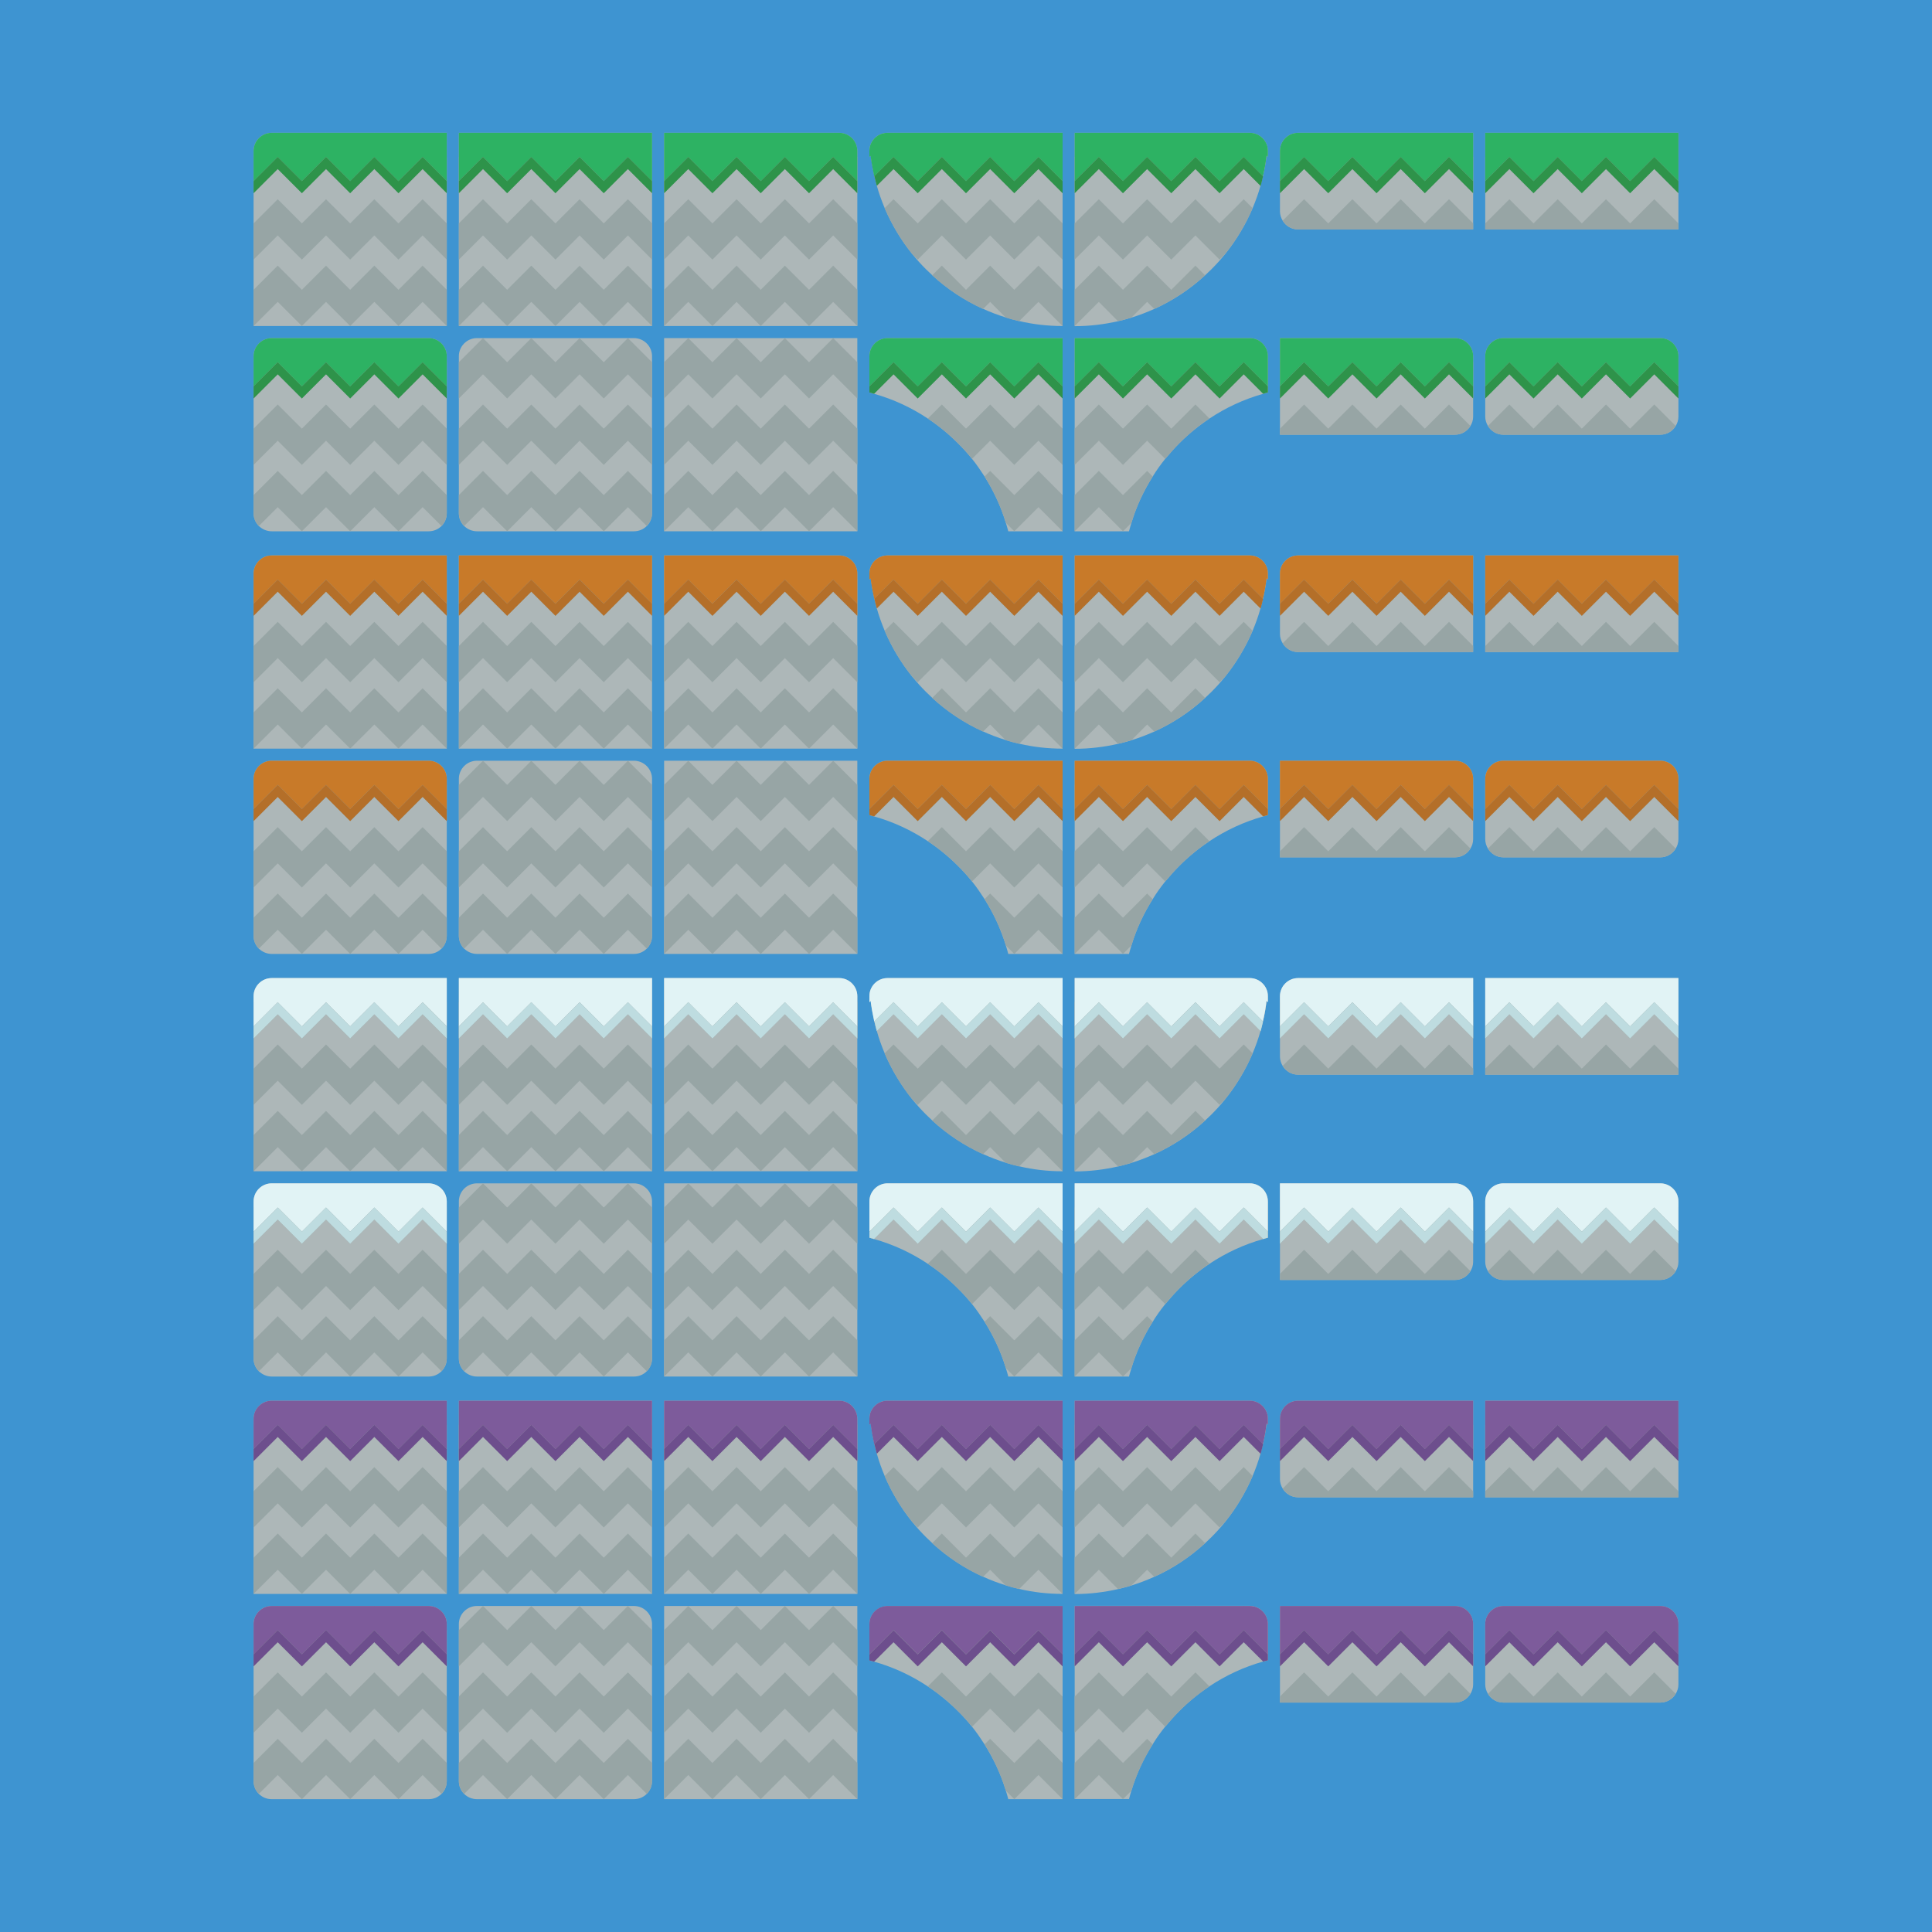 <?xml version="1.0" encoding="utf-8"?>
<!-- Generator: Adobe Illustrator 19.2.1, SVG Export Plug-In . SVG Version: 6.00 Build 0)  -->
<svg version="1.1" xmlns="http://www.w3.org/2000/svg" xmlns:xlink="http://www.w3.org/1999/xlink" x="0px" y="0px"
	 viewBox="0 0 1280 1280" style="enable-background:new 0 0 1280 1280;" xml:space="preserve">
<style type="text/css">
	.st0{fill:#3E94D1;}
	.st1{fill:#ADB7B8;}
	.st2{fill:#97A5A5;}
	.st3{fill:#2DB263;}
	.st4{fill:#C87A29;}
	.st5{fill:#E1F3F5;}
	.st6{fill:#7D5B9B;}
	.st7{fill:#2E934A;}
	.st8{fill:#B46F29;}
	.st9{fill:#BEDCE0;}
	.st10{fill:#6D4E8D;}
</style>
<g id="bg">
	<rect x="0" y="0" class="st0" width="1280" height="1280"/>
</g>
<g id="ground1">
	<rect x="304" y="88" class="st1" width="128" height="128"/>
	<rect x="440" y="224" class="st1" width="128" height="128"/>
	<path class="st1" d="M296,88v128H168V100c0-6.6,5.4-12,12-12H296z"/>
	<path class="st1" d="M568,100v116H440V88h116C562.6,88,568,93.4,568,100z"/>
	<path class="st1" d="M432,236v104c0,3.3-1.3,6.3-3.5,8.5c-2.2,2.2-5.2,3.5-8.5,3.5H316c-3.3,0-6.3-1.4-8.5-3.5
		c-2.2-2.2-3.5-5.2-3.5-8.5V236c0-6.6,5.4-12,12-12h104C426.6,224,432,229.4,432,236z"/>
	<path class="st1" d="M296,236v104c0,3.3-1.3,6.3-3.5,8.5c-2.2,2.2-5.2,3.5-8.5,3.5H180c-3.3,0-6.3-1.4-8.5-3.5
		c-2.2-2.2-3.5-5.2-3.5-8.5V236c0-6.6,5.4-12,12-12h104C290.6,224,296,229.4,296,236z"/>
	<path class="st1" d="M704,88v128c-9.9,0-19.5-1.1-28.8-3.3c-3-0.7-6-1.5-8.9-2.4c-5.2-1.6-10.2-3.5-15-5.7
		c-12.4-5.6-23.8-13.2-33.7-22.3c-1.4-1.3-2.8-2.6-4.1-3.9c-3.2-3.2-6.3-6.6-9.1-10.1c-7.4-9.2-13.6-19.5-18.3-30.5
		c-2-4.8-3.8-9.7-5.2-14.8c-0.6-2.1-1.1-4.2-1.6-6.4c-1-4.5-1.8-9-2.4-13.6L576,104v-4c0-1,0.1-1.9,0.3-2.8c1.3-5.3,6-9.2,11.7-9.2
		H704z"/>
	<path class="st1" d="M840,100v4l-0.9-0.9c-0.5,4.6-1.3,9.2-2.4,13.6c-0.5,2.1-1,4.3-1.6,6.4c-1.4,5.1-3.2,10-5.2,14.8
		c-4.7,11-10.9,21.3-18.3,30.5c-2.8,3.5-5.9,6.9-9.1,10.1c-1.3,1.3-2.7,2.6-4.1,3.9c-9.9,9.1-21.3,16.7-33.7,22.3
		c-4.9,2.2-9.9,4.1-15,5.7c-2.9,0.9-5.9,1.7-8.9,2.4c-9.2,2.1-18.9,3.3-28.8,3.3V88h116c5.7,0,10.4,4,11.7,9.2
		C839.9,98.1,840,99,840,100z"/>
	<path class="st1" d="M704,224v128h-36c-0.5-1.9-1-3.8-1.6-5.6c-3.3-10.9-8.1-21.2-14.1-30.7c-2.6-4-5.3-8-8.3-11.7
		c-3-3.7-6.1-7.2-9.5-10.5c-6-6-12.7-11.5-19.8-16.2c-10.8-7.2-22.8-12.8-35.6-16.4c-1-0.3-2.1-0.6-3.1-0.9v-24c0-6.6,5.4-12,12-12
		H704z"/>
	<path class="st1" d="M840,236v24c-1,0.3-2.1,0.5-3.1,0.9c-12.8,3.6-24.8,9.2-35.6,16.4c-7.1,4.7-13.8,10.2-19.8,16.2
		c-3.3,3.3-6.5,6.9-9.5,10.5c-3,3.7-5.8,7.6-8.3,11.7c-6,9.5-10.8,19.7-14.1,30.7c-0.6,1.9-1.1,3.7-1.6,5.6h-36V224h116
		C834.6,224,840,229.4,840,236z"/>
	<rect x="984" y="88" class="st1" width="128" height="64"/>
	<path class="st1" d="M976,88v64H860c-4.3,0-8.1-2.3-10.2-5.8c-1.1-1.8-1.8-4-1.8-6.2v-40c0-6.6,5.4-12,12-12H976z"/>
	<path class="st1" d="M976,236v40c0,2.3-0.7,4.4-1.8,6.2c-2.1,3.5-5.9,5.8-10.2,5.8H848v-64h116C970.6,224,976,229.4,976,236z"/>
	<path class="st1" d="M1112,236v40c0,2.3-0.7,4.4-1.8,6.2c-2.1,3.5-5.9,5.8-10.2,5.8H996c-4.3,0-8.1-2.3-10.2-5.8
		c-1.1-1.8-1.8-4-1.8-6.2v-40c0-6.6,5.4-12,12-12h104C1106.6,224,1112,229.4,1112,236z"/>
	<rect x="304" y="368" class="st1" width="128" height="128"/>
	<rect x="440" y="504" class="st1" width="128" height="128"/>
	<path class="st1" d="M296,368v128H168V380c0-6.6,5.4-12,12-12H296z"/>
	<path class="st1" d="M568,380v116H440V368h116C562.6,368,568,373.4,568,380z"/>
	<path class="st1" d="M432,516v104c0,3.3-1.3,6.3-3.5,8.5c-2.2,2.2-5.2,3.5-8.5,3.5H316c-3.3,0-6.3-1.4-8.5-3.5
		c-2.2-2.2-3.5-5.2-3.5-8.5V516c0-6.6,5.4-12,12-12h104C426.6,504,432,509.4,432,516z"/>
	<path class="st1" d="M296,516v104c0,3.3-1.3,6.3-3.5,8.5c-2.2,2.2-5.2,3.5-8.5,3.5H180c-3.3,0-6.3-1.4-8.5-3.5
		c-2.2-2.2-3.5-5.2-3.5-8.5V516c0-6.6,5.4-12,12-12h104C290.6,504,296,509.4,296,516z"/>
	<path class="st1" d="M704,368v128c-9.9,0-19.5-1.1-28.8-3.3c-3-0.7-6-1.5-8.9-2.4c-5.2-1.6-10.2-3.5-15-5.7
		c-12.4-5.6-23.8-13.2-33.7-22.3c-1.4-1.3-2.8-2.6-4.1-3.9c-3.2-3.2-6.3-6.6-9.1-10.1c-7.4-9.2-13.6-19.5-18.3-30.5
		c-2-4.8-3.8-9.7-5.2-14.8c-0.6-2.1-1.1-4.2-1.6-6.4c-1-4.5-1.8-9-2.4-13.6L576,384v-4c0-1,0.1-1.9,0.3-2.8c1.3-5.3,6-9.2,11.7-9.2
		H704z"/>
	<path class="st1" d="M840,380v4l-0.9-0.9c-0.5,4.6-1.3,9.2-2.4,13.6c-0.5,2.1-1,4.3-1.6,6.4c-1.4,5.1-3.2,10-5.2,14.8
		c-4.7,11-10.9,21.3-18.3,30.5c-2.8,3.5-5.9,6.9-9.1,10.1c-1.3,1.3-2.7,2.6-4.1,3.9c-9.9,9.1-21.3,16.7-33.7,22.3
		c-4.9,2.2-9.9,4.1-15,5.7c-2.9,0.9-5.9,1.7-8.9,2.4c-9.2,2.1-18.9,3.3-28.8,3.3V368h116c5.7,0,10.4,4,11.7,9.2
		C839.9,378.1,840,379,840,380z"/>
	<path class="st1" d="M704,504v128h-36c-0.5-1.9-1-3.8-1.6-5.6c-3.3-10.9-8.1-21.2-14.1-30.7c-2.6-4-5.3-8-8.3-11.7
		c-3-3.7-6.1-7.2-9.5-10.5c-6-6-12.7-11.5-19.8-16.2c-10.8-7.2-22.8-12.8-35.6-16.4c-1-0.3-2.1-0.6-3.1-0.9v-24c0-6.6,5.4-12,12-12
		H704z"/>
	<path class="st1" d="M840,516v24c-1,0.3-2.1,0.5-3.1,0.9c-12.8,3.6-24.8,9.2-35.6,16.4c-7.1,4.7-13.8,10.2-19.8,16.2
		c-3.3,3.3-6.5,6.9-9.5,10.5c-3,3.7-5.8,7.6-8.3,11.7c-6,9.5-10.8,19.7-14.1,30.7c-0.6,1.9-1.1,3.7-1.6,5.6h-36V504h116
		C834.6,504,840,509.4,840,516z"/>
	<rect x="984" y="368" class="st1" width="128" height="64"/>
	<path class="st1" d="M976,368v64H860c-4.3,0-8.1-2.3-10.2-5.8c-1.1-1.8-1.8-4-1.8-6.2v-40c0-6.6,5.4-12,12-12H976z"/>
	<path class="st1" d="M976,516v40c0,2.3-0.7,4.4-1.8,6.2c-2.1,3.5-5.9,5.8-10.2,5.8H848v-64h116C970.6,504,976,509.4,976,516z"/>
	<path class="st1" d="M1112,516v40c0,2.3-0.7,4.4-1.8,6.2c-2.1,3.5-5.9,5.8-10.2,5.8H996c-4.3,0-8.1-2.3-10.2-5.8
		c-1.1-1.8-1.8-4-1.8-6.2v-40c0-6.6,5.4-12,12-12h104C1106.6,504,1112,509.4,1112,516z"/>
	<rect x="304" y="648" class="st1" width="128" height="128"/>
	<rect x="440" y="784" class="st1" width="128" height="128"/>
	<path class="st1" d="M296,648v128H168V660c0-6.6,5.4-12,12-12H296z"/>
	<path class="st1" d="M568,660v116H440V648h116C562.6,648,568,653.4,568,660z"/>
	<path class="st1" d="M432,796v104c0,3.3-1.3,6.3-3.5,8.5c-2.2,2.2-5.2,3.5-8.5,3.5H316c-3.3,0-6.3-1.4-8.5-3.5
		c-2.2-2.2-3.5-5.2-3.5-8.5V796c0-6.6,5.4-12,12-12h104C426.6,784,432,789.4,432,796z"/>
	<path class="st1" d="M296,796v104c0,3.3-1.3,6.3-3.5,8.5c-2.2,2.2-5.2,3.5-8.5,3.5H180c-3.3,0-6.3-1.4-8.5-3.5
		c-2.2-2.2-3.5-5.2-3.5-8.5V796c0-6.6,5.4-12,12-12h104C290.6,784,296,789.4,296,796z"/>
	<path class="st1" d="M704,648v128c-9.9,0-19.5-1.1-28.8-3.3c-3-0.7-6-1.5-8.9-2.4c-5.2-1.6-10.2-3.5-15-5.7
		c-12.4-5.6-23.8-13.2-33.7-22.3c-1.4-1.3-2.8-2.6-4.1-3.9c-3.2-3.2-6.3-6.6-9.1-10.1c-7.4-9.2-13.6-19.5-18.3-30.5
		c-2-4.8-3.8-9.7-5.2-14.8c-0.6-2.1-1.1-4.2-1.6-6.4c-1-4.5-1.8-9-2.4-13.6L576,664v-4c0-1,0.1-1.9,0.3-2.8c1.3-5.3,6-9.2,11.7-9.2
		H704z"/>
	<path class="st1" d="M840,660v4l-0.9-0.9c-0.5,4.6-1.3,9.2-2.4,13.6c-0.5,2.1-1,4.3-1.6,6.4c-1.4,5.1-3.2,10-5.2,14.8
		c-4.7,11-10.9,21.3-18.3,30.5c-2.8,3.5-5.9,6.9-9.1,10.1c-1.3,1.3-2.7,2.6-4.1,3.9c-9.9,9.1-21.3,16.7-33.7,22.3
		c-4.9,2.2-9.9,4.1-15,5.7c-2.9,0.9-5.9,1.7-8.9,2.4c-9.2,2.1-18.9,3.3-28.8,3.3V648h116c5.7,0,10.4,4,11.7,9.2
		C839.9,658.1,840,659,840,660z"/>
	<path class="st1" d="M704,784v128h-36c-0.5-1.9-1-3.8-1.6-5.6c-3.3-10.9-8.1-21.2-14.1-30.7c-2.6-4-5.3-8-8.3-11.7
		c-3-3.7-6.1-7.2-9.5-10.5c-6-6-12.7-11.5-19.8-16.2c-10.8-7.2-22.8-12.8-35.6-16.4c-1-0.3-2.1-0.6-3.1-0.9v-24c0-6.6,5.4-12,12-12
		H704z"/>
	<path class="st1" d="M840,796v24c-1,0.3-2.1,0.5-3.1,0.9c-12.8,3.6-24.8,9.2-35.6,16.4c-7.1,4.7-13.8,10.2-19.8,16.2
		c-3.3,3.3-6.5,6.9-9.5,10.5c-3,3.7-5.8,7.6-8.3,11.7c-6,9.5-10.8,19.7-14.1,30.7c-0.6,1.9-1.1,3.7-1.6,5.6h-36V784h116
		C834.6,784,840,789.4,840,796z"/>
	<rect x="984" y="648" class="st1" width="128" height="64"/>
	<path class="st1" d="M976,648v64H860c-4.3,0-8.1-2.3-10.2-5.8c-1.1-1.8-1.8-4-1.8-6.2v-40c0-6.6,5.4-12,12-12H976z"/>
	<path class="st1" d="M976,796v40c0,2.3-0.7,4.4-1.8,6.2c-2.1,3.5-5.9,5.8-10.2,5.8H848v-64h116C970.6,784,976,789.4,976,796z"/>
	<path class="st1" d="M1112,796v40c0,2.3-0.7,4.4-1.8,6.2c-2.1,3.5-5.9,5.8-10.2,5.8H996c-4.3,0-8.1-2.3-10.2-5.8
		c-1.1-1.8-1.8-4-1.8-6.2v-40c0-6.6,5.4-12,12-12h104C1106.6,784,1112,789.4,1112,796z"/>
	<rect x="304" y="928" class="st1" width="128" height="128"/>
	<rect x="440" y="1064" class="st1" width="128" height="128"/>
	<path class="st1" d="M296,928v128H168V940c0-6.6,5.4-12,12-12H296z"/>
	<path class="st1" d="M568,940v116H440V928h116C562.6,928,568,933.4,568,940z"/>
	<path class="st1" d="M432,1076v104c0,3.3-1.3,6.3-3.5,8.5c-2.2,2.2-5.2,3.5-8.5,3.5H316c-3.3,0-6.3-1.3-8.5-3.5
		c-2.2-2.2-3.5-5.2-3.5-8.5v-104c0-6.6,5.4-12,12-12h104C426.6,1064,432,1069.4,432,1076z"/>
	<path class="st1" d="M296,1076v104c0,3.3-1.3,6.3-3.5,8.5c-2.2,2.2-5.2,3.5-8.5,3.5H180c-3.3,0-6.3-1.3-8.5-3.5
		c-2.2-2.2-3.5-5.2-3.5-8.5v-104c0-6.6,5.4-12,12-12h104C290.6,1064,296,1069.4,296,1076z"/>
	<path class="st1" d="M704,928v128c-9.9,0-19.5-1.1-28.8-3.3c-3-0.7-6-1.5-8.9-2.4c-5.2-1.6-10.2-3.5-15-5.7
		c-12.4-5.6-23.8-13.2-33.7-22.3c-1.4-1.3-2.8-2.6-4.1-3.9c-3.2-3.2-6.3-6.6-9.1-10.1c-7.4-9.2-13.6-19.5-18.3-30.5
		c-2-4.8-3.8-9.7-5.2-14.8c-0.6-2.1-1.1-4.2-1.6-6.4c-1-4.5-1.8-9-2.4-13.6L576,944v-4c0-1,0.1-1.9,0.3-2.8c1.3-5.3,6-9.2,11.7-9.2
		H704z"/>
	<path class="st1" d="M840,940v4l-0.9-0.9c-0.5,4.6-1.3,9.2-2.4,13.6c-0.5,2.1-1,4.3-1.6,6.4c-1.4,5.1-3.2,10-5.2,14.8
		c-4.7,11-10.9,21.3-18.3,30.5c-2.8,3.5-5.9,6.9-9.1,10.1c-1.3,1.3-2.7,2.6-4.1,3.9c-9.9,9.1-21.3,16.7-33.7,22.3
		c-4.9,2.2-9.9,4.1-15,5.7c-2.9,0.9-5.9,1.7-8.9,2.4c-9.2,2.1-18.9,3.3-28.8,3.3V928h116c5.7,0,10.4,4,11.7,9.2
		C839.9,938.1,840,939,840,940z"/>
	<path class="st1" d="M704,1064v128h-36c-0.5-1.9-1-3.8-1.6-5.6c-3.3-10.9-8.1-21.2-14.1-30.7c-2.6-4-5.3-8-8.3-11.7
		c-3-3.7-6.1-7.2-9.5-10.5c-6-6-12.7-11.5-19.8-16.2c-10.8-7.2-22.8-12.8-35.6-16.4c-1-0.3-2.1-0.6-3.1-0.8v-24c0-6.6,5.4-12,12-12
		H704z"/>
	<path class="st1" d="M840,1076v24c-1,0.3-2.1,0.5-3.1,0.8c-12.8,3.6-24.8,9.2-35.6,16.4c-7.1,4.7-13.8,10.2-19.8,16.2
		c-3.3,3.3-6.5,6.9-9.5,10.5c-3,3.7-5.8,7.6-8.3,11.7c-6,9.5-10.8,19.7-14.1,30.7c-0.6,1.9-1.1,3.7-1.6,5.6h-36v-128h116
		C834.6,1064,840,1069.4,840,1076z"/>
	<rect x="984" y="928" class="st1" width="128" height="64"/>
	<path class="st1" d="M976,928v64H860c-4.3,0-8.1-2.3-10.2-5.8c-1.1-1.8-1.8-4-1.8-6.2v-40c0-6.6,5.4-12,12-12H976z"/>
	<path class="st1" d="M976,1076v40c0,2.3-0.7,4.4-1.8,6.2c-2.1,3.5-5.9,5.8-10.2,5.8H848v-64h116C970.6,1064,976,1069.4,976,1076z"
		/>
	<path class="st1" d="M1112,1076v40c0,2.3-0.7,4.4-1.8,6.2c-2.1,3.5-5.9,5.8-10.2,5.8H996c-4.3,0-8.1-2.3-10.2-5.8
		c-1.1-1.8-1.8-4-1.8-6.2v-40c0-6.6,5.4-12,12-12h104C1106.6,1064,1112,1069.4,1112,1076z"/>
</g>
<g id="ground2">
	<polygon class="st2" points="416,132 400,148 384,132 368,148 352,132 336,148 320,132 304,148 304,156 304,164 304,172 320,156 
		336,172 352,156 368,172 384,156 400,172 416,156 432,172 432,164 432,156 432,148 	"/>
	<polygon class="st2" points="416,176 400,192 384,176 368,192 352,176 336,192 320,176 304,192 304,200 304,208 304,216 320,200 
		336,216 352,200 368,216 384,200 400,216 416,200 432,216 432,208 432,200 432,192 	"/>
	<polygon class="st2" points="552,224 536,240 520,224 504,240 488,224 472,240 456,224 440,240 440,248 440,256 440,264 456,248 
		472,264 488,248 504,264 520,248 536,264 552,248 568,264 568,256 568,248 568,240 	"/>
	<polygon class="st2" points="552,268 536,284 520,268 504,284 488,268 472,284 456,268 440,284 440,292 440,300 440,308 456,292 
		472,308 488,292 504,308 520,292 536,308 552,292 568,308 568,300 568,292 568,284 	"/>
	<polygon class="st2" points="552,312 536,328 520,312 504,328 488,312 472,328 456,312 440,328 440,336 440,344 440,352 456,336 
		472,352 488,336 504,352 520,336 536,352 552,336 568,352 568,344 568,336 568,328 	"/>
	<polygon class="st2" points="416,88 400,104 384,88 368,104 352,88 336,104 320,88 304,104 304,112 304,120 304,128 320,112 
		336,128 352,112 368,128 384,112 400,128 416,112 432,128 432,120 432,112 432,104 	"/>
	<polygon class="st2" points="280,132 264,148 248,132 232,148 216,132 200,148 184,132 168,148 168,156 168,164 168,172 184,156 
		200,172 216,156 232,172 248,156 264,172 280,156 296,172 296,164 296,156 296,148 	"/>
	<polygon class="st2" points="280,176 264,192 248,176 232,192 216,176 200,192 184,176 168,192 168,200 168,208 168,216 184,200 
		200,216 216,200 232,216 248,200 264,216 280,200 296,216 296,208 296,200 296,192 	"/>
	<polygon class="st2" points="280,88 264,104 248,88 232,104 216,88 200,104 184,88 168,104 168,112 168,120 168,128 184,112 
		200,128 216,112 232,128 248,112 264,128 280,112 296,128 296,120 296,112 296,104 	"/>
	<polygon class="st2" points="552,132 536,148 520,132 504,148 488,132 472,148 456,132 440,148 440,156 440,164 440,172 456,156 
		472,172 488,156 504,172 520,156 536,172 552,156 568,172 568,164 568,156 568,148 	"/>
	<polygon class="st2" points="552,176 536,192 520,176 504,192 488,176 472,192 456,176 440,192 440,200 440,208 440,216 456,200 
		472,216 488,200 504,216 520,200 536,216 552,200 568,216 568,208 568,200 568,192 	"/>
	<polygon class="st2" points="552,88 536,104 520,88 504,104 488,88 472,104 456,88 440,104 440,112 440,120 440,128 456,112 
		472,128 488,112 504,128 520,112 536,128 552,112 568,128 568,120 568,112 568,104 	"/>
	<polygon class="st2" points="416,224 400,240 384,224 368,240 352,224 336,240 320,224 304,240 304,248 304,256 304,264 320,248 
		336,264 352,248 368,264 384,248 400,264 416,248 432,264 432,256 432,248 432,240 	"/>
	<polygon class="st2" points="416,268 400,284 384,268 368,284 352,268 336,284 320,268 304,284 304,292 304,300 304,308 320,292 
		336,308 352,292 368,308 384,292 400,308 416,292 432,308 432,300 432,292 432,284 	"/>
	<path class="st2" d="M432,328v12c0,3.3-1.3,6.3-3.5,8.5L416,336l-16,16l-16-16l-16,16l-16-16l-16,16l-16-16l-12.5,12.5
		c-2.2-2.2-3.5-5.2-3.5-8.5v-12l16-16l16,16l16-16l16,16l16-16l16,16l16-16L432,328z"/>
	<polygon class="st2" points="280,268 264,284 248,268 232,284 216,268 200,284 184,268 168,284 168,292 168,300 168,308 184,292 
		200,308 216,292 232,308 248,292 264,308 280,292 296,308 296,300 296,292 296,284 	"/>
	<path class="st2" d="M296,328v12c0,3.3-1.3,6.3-3.5,8.5L280,336l-16,16l-16-16l-16,16l-16-16l-16,16l-16-16l-12.5,12.5
		c-2.2-2.2-3.5-5.2-3.5-8.5v-12l16-16l16,16l16-16l16,16l16-16l16,16l16-16L296,328z"/>
	<polygon class="st2" points="280,224 264,240 248,224 232,240 216,224 200,240 184,224 168,240 168,248 168,256 168,264 184,248 
		200,264 216,248 232,264 248,248 264,264 280,248 296,264 296,256 296,248 296,240 	"/>
	<path class="st2" d="M704,148v24l-16-16l-16,16l-16-16l-16,16l-16-16l-16,16l-3.6-3.6c-7.4-9.2-13.6-19.5-18.3-30.5l5.9-5.9l16,16
		l16-16l16,16l16-16l16,16l16-16L704,148z"/>
	<path class="st2" d="M704,192v24l-16-16l-12.8,12.8c-3-0.7-6-1.5-8.9-2.4L656,200l-4.7,4.7c-12.4-5.6-23.8-13.2-33.7-22.3l6.4-6.4
		l16,16l16-16l16,16l16-16L704,192z"/>
	<path class="st2" d="M704,104v24l-16-16l-16,16l-16-16l-16,16l-16-16l-16,16l-16-16l-11.1,11.1c-0.6-2.1-1.1-4.2-1.6-6.4
		c-1-4.5-1.8-9-2.4-13.6L592,88l16,16l16-16l16,16l16-16l16,16l16-16L704,104z"/>
	<path class="st2" d="M829.9,137.9c-4.7,11-10.9,21.3-18.3,30.5L808,172l-16-16l-16,16l-16-16l-16,16l-16-16l-16,16v-24l16-16l16,16
		l16-16l16,16l16-16l16,16l16-16L829.9,137.9z"/>
	<path class="st2" d="M798.4,182.4c-9.9,9.1-21.3,16.7-33.7,22.3L760,200l-10.4,10.4c-2.9,0.9-5.9,1.7-8.9,2.4L728,200l-16,16v-24
		l16-16l16,16l16-16l16,16l16-16L798.4,182.4z"/>
	<path class="st2" d="M839.1,103.1c-0.5,4.6-1.3,9.2-2.4,13.6c-0.5,2.1-1,4.3-1.6,6.4L824,112l-16,16l-16-16l-16,16l-16-16l-16,16
		l-16-16l-16,16v-24l16-16l16,16l16-16l16,16l16-16l16,16l16-16L839.1,103.1z"/>
	<path class="st2" d="M704,284v24l-16-16l-16,16l-16-16l-12,12c-3-3.7-6.1-7.2-9.5-10.5c-6-6-12.7-11.5-19.8-16.2l9.3-9.3l16,16
		l16-16l16,16l16-16L704,284z"/>
	<path class="st2" d="M704,328v24l-16-16l-16,16l-5.6-5.6c-3.3-10.9-8.1-21.2-14.1-30.7l3.7-3.7l16,16l16-16L704,328z"/>
	<path class="st2" d="M704,240v24l-16-16l-16,16l-16-16l-16,16l-16-16l-16,16l-16-16l-12.9,12.9c-1-0.3-2.1-0.6-3.1-0.9v-20l16-16
		l16,16l16-16l16,16l16-16l16,16l16-16L704,240z"/>
	<path class="st2" d="M801.3,277.3c-7.1,4.7-13.8,10.2-19.8,16.2c-3.3,3.3-6.5,6.9-9.5,10.5l-12-12l-16,16l-16-16l-16,16v-24l16-16
		l16,16l16-16l16,16l16-16L801.3,277.3z"/>
	<path class="st2" d="M763.7,315.7c-6,9.5-10.8,19.7-14.1,30.7L744,352l-16-16l-16,16v-24l16-16l16,16l16-16L763.7,315.7z"/>
	<path class="st2" d="M840,240v20c-1,0.3-2.1,0.5-3.1,0.9L824,248l-16,16l-16-16l-16,16l-16-16l-16,16l-16-16l-16,16v-24l16-16
		l16,16l16-16l16,16l16-16l16,16l16-16L840,240z"/>
	<polygon class="st2" points="1112,148 1112,152 984,152 984,148 1000,132 1016,148 1032,132 1048,148 1064,132 1080,148 1096,132 	
		"/>
	<polygon class="st2" points="1096,88 1080,104 1064,88 1048,104 1032,88 1016,104 1000,88 984,104 984,112 984,120 984,128 
		1000,112 1016,128 1032,112 1048,128 1064,112 1080,128 1096,112 1112,128 1112,120 1112,112 1112,104 	"/>
	<path class="st2" d="M976,148v4H860c-4.3,0-8.1-2.3-10.2-5.8L864,132l16,16l16-16l16,16l16-16l16,16l16-16L976,148z"/>
	<polygon class="st2" points="960,88 944,104 928,88 912,104 896,88 880,104 864,88 848,104 848,112 848,120 848,128 864,112 
		880,128 896,112 912,128 928,112 944,128 960,112 976,128 976,120 976,112 976,104 	"/>
	<path class="st2" d="M974.2,282.2c-2.1,3.5-5.9,5.8-10.2,5.8H848v-4l16-16l16,16l16-16l16,16l16-16l16,16l16-16L974.2,282.2z"/>
	<polygon class="st2" points="960,224 944,240 928,224 912,240 896,224 880,240 864,224 848,240 848,248 848,256 848,264 864,248 
		880,264 896,248 912,264 928,248 944,264 960,248 976,264 976,256 976,248 976,240 	"/>
	<path class="st2" d="M1110.2,282.2c-2.1,3.5-5.9,5.8-10.2,5.8H996c-4.3,0-8.1-2.3-10.2-5.8L1000,268l16,16l16-16l16,16l16-16l16,16
		l16-16L1110.2,282.2z"/>
	<polygon class="st2" points="1096,224 1080,240 1064,224 1048,240 1032,224 1016,240 1000,224 984,240 984,248 984,256 984,264 
		1000,248 1016,264 1032,248 1048,264 1064,248 1080,264 1096,248 1112,264 1112,256 1112,248 1112,240 	"/>
	<polygon class="st2" points="416,412 400,428 384,412 368,428 352,412 336,428 320,412 304,428 304,436 304,444 304,452 320,436 
		336,452 352,436 368,452 384,436 400,452 416,436 432,452 432,444 432,436 432,428 	"/>
	<polygon class="st2" points="416,456 400,472 384,456 368,472 352,456 336,472 320,456 304,472 304,480 304,488 304,496 320,480 
		336,496 352,480 368,496 384,480 400,496 416,480 432,496 432,488 432,480 432,472 	"/>
	<polygon class="st2" points="552,504 536,520 520,504 504,520 488,504 472,520 456,504 440,520 440,528 440,536 440,544 456,528 
		472,544 488,528 504,544 520,528 536,544 552,528 568,544 568,536 568,528 568,520 	"/>
	<polygon class="st2" points="552,548 536,564 520,548 504,564 488,548 472,564 456,548 440,564 440,572 440,580 440,588 456,572 
		472,588 488,572 504,588 520,572 536,588 552,572 568,588 568,580 568,572 568,564 	"/>
	<polygon class="st2" points="552,592 536,608 520,592 504,608 488,592 472,608 456,592 440,608 440,616 440,624 440,632 456,616 
		472,632 488,616 504,632 520,616 536,632 552,616 568,632 568,624 568,616 568,608 	"/>
	<polygon class="st2" points="416,368 400,384 384,368 368,384 352,368 336,384 320,368 304,384 304,392 304,400 304,408 320,392 
		336,408 352,392 368,408 384,392 400,408 416,392 432,408 432,400 432,392 432,384 	"/>
	<polygon class="st2" points="280,412 264,428 248,412 232,428 216,412 200,428 184,412 168,428 168,436 168,444 168,452 184,436 
		200,452 216,436 232,452 248,436 264,452 280,436 296,452 296,444 296,436 296,428 	"/>
	<polygon class="st2" points="280,456 264,472 248,456 232,472 216,456 200,472 184,456 168,472 168,480 168,488 168,496 184,480 
		200,496 216,480 232,496 248,480 264,496 280,480 296,496 296,488 296,480 296,472 	"/>
	<polygon class="st2" points="280,368 264,384 248,368 232,384 216,368 200,384 184,368 168,384 168,392 168,400 168,408 184,392 
		200,408 216,392 232,408 248,392 264,408 280,392 296,408 296,400 296,392 296,384 	"/>
	<polygon class="st2" points="552,412 536,428 520,412 504,428 488,412 472,428 456,412 440,428 440,436 440,444 440,452 456,436 
		472,452 488,436 504,452 520,436 536,452 552,436 568,452 568,444 568,436 568,428 	"/>
	<polygon class="st2" points="552,456 536,472 520,456 504,472 488,456 472,472 456,456 440,472 440,480 440,488 440,496 456,480 
		472,496 488,480 504,496 520,480 536,496 552,480 568,496 568,488 568,480 568,472 	"/>
	<polygon class="st2" points="552,368 536,384 520,368 504,384 488,368 472,384 456,368 440,384 440,392 440,400 440,408 456,392 
		472,408 488,392 504,408 520,392 536,408 552,392 568,408 568,400 568,392 568,384 	"/>
	<polygon class="st2" points="416,504 400,520 384,504 368,520 352,504 336,520 320,504 304,520 304,528 304,536 304,544 320,528 
		336,544 352,528 368,544 384,528 400,544 416,528 432,544 432,536 432,528 432,520 	"/>
	<polygon class="st2" points="416,548 400,564 384,548 368,564 352,548 336,564 320,548 304,564 304,572 304,580 304,588 320,572 
		336,588 352,572 368,588 384,572 400,588 416,572 432,588 432,580 432,572 432,564 	"/>
	<path class="st2" d="M432,608v12c0,3.3-1.3,6.3-3.5,8.5L416,616l-16,16l-16-16l-16,16l-16-16l-16,16l-16-16l-12.5,12.5
		c-2.2-2.2-3.5-5.2-3.5-8.5v-12l16-16l16,16l16-16l16,16l16-16l16,16l16-16L432,608z"/>
	<polygon class="st2" points="280,548 264,564 248,548 232,564 216,548 200,564 184,548 168,564 168,572 168,580 168,588 184,572 
		200,588 216,572 232,588 248,572 264,588 280,572 296,588 296,580 296,572 296,564 	"/>
	<path class="st2" d="M296,608v12c0,3.3-1.3,6.3-3.5,8.5L280,616l-16,16l-16-16l-16,16l-16-16l-16,16l-16-16l-12.5,12.5
		c-2.2-2.2-3.5-5.2-3.5-8.5v-12l16-16l16,16l16-16l16,16l16-16l16,16l16-16L296,608z"/>
	<polygon class="st2" points="280,504 264,520 248,504 232,520 216,504 200,520 184,504 168,520 168,528 168,536 168,544 184,528 
		200,544 216,528 232,544 248,528 264,544 280,528 296,544 296,536 296,528 296,520 	"/>
	<path class="st2" d="M704,428v24l-16-16l-16,16l-16-16l-16,16l-16-16l-16,16l-3.6-3.6c-7.4-9.2-13.6-19.5-18.3-30.5l5.9-5.9l16,16
		l16-16l16,16l16-16l16,16l16-16L704,428z"/>
	<path class="st2" d="M704,472v24l-16-16l-12.8,12.8c-3-0.7-6-1.5-8.9-2.4L656,480l-4.7,4.7c-12.4-5.6-23.8-13.2-33.7-22.3l6.4-6.4
		l16,16l16-16l16,16l16-16L704,472z"/>
	<path class="st2" d="M704,384v24l-16-16l-16,16l-16-16l-16,16l-16-16l-16,16l-16-16l-11.1,11.1c-0.6-2.1-1.1-4.2-1.6-6.4
		c-1-4.5-1.8-9-2.4-13.6L592,368l16,16l16-16l16,16l16-16l16,16l16-16L704,384z"/>
	<path class="st2" d="M829.9,417.9c-4.7,11-10.9,21.3-18.3,30.5L808,452l-16-16l-16,16l-16-16l-16,16l-16-16l-16,16v-24l16-16l16,16
		l16-16l16,16l16-16l16,16l16-16L829.9,417.9z"/>
	<path class="st2" d="M798.4,462.4c-9.9,9.1-21.3,16.7-33.7,22.3L760,480l-10.4,10.4c-2.9,0.9-5.9,1.7-8.9,2.4L728,480l-16,16v-24
		l16-16l16,16l16-16l16,16l16-16L798.4,462.4z"/>
	<path class="st2" d="M839.1,383.1c-0.5,4.6-1.3,9.2-2.4,13.6c-0.5,2.1-1,4.3-1.6,6.4L824,392l-16,16l-16-16l-16,16l-16-16l-16,16
		l-16-16l-16,16v-24l16-16l16,16l16-16l16,16l16-16l16,16l16-16L839.1,383.1z"/>
	<path class="st2" d="M704,564v24l-16-16l-16,16l-16-16l-12,12c-3-3.7-6.1-7.2-9.5-10.5c-6-6-12.7-11.5-19.8-16.2l9.3-9.3l16,16
		l16-16l16,16l16-16L704,564z"/>
	<path class="st2" d="M704,608v24l-16-16l-16,16l-5.6-5.6c-3.3-10.9-8.1-21.2-14.1-30.7l3.7-3.7l16,16l16-16L704,608z"/>
	<path class="st2" d="M704,520v24l-16-16l-16,16l-16-16l-16,16l-16-16l-16,16l-16-16l-12.9,12.9c-1-0.3-2.1-0.6-3.1-0.9v-20l16-16
		l16,16l16-16l16,16l16-16l16,16l16-16L704,520z"/>
	<path class="st2" d="M801.3,557.3c-7.1,4.7-13.8,10.2-19.8,16.2c-3.3,3.3-6.5,6.9-9.5,10.5l-12-12l-16,16l-16-16l-16,16v-24l16-16
		l16,16l16-16l16,16l16-16L801.3,557.3z"/>
	<path class="st2" d="M763.7,595.7c-6,9.5-10.8,19.7-14.1,30.7L744,632l-16-16l-16,16v-24l16-16l16,16l16-16L763.7,595.7z"/>
	<path class="st2" d="M840,520v20c-1,0.3-2.1,0.5-3.1,0.9L824,528l-16,16l-16-16l-16,16l-16-16l-16,16l-16-16l-16,16v-24l16-16
		l16,16l16-16l16,16l16-16l16,16l16-16L840,520z"/>
	<polygon class="st2" points="1112,428 1112,432 984,432 984,428 1000,412 1016,428 1032,412 1048,428 1064,412 1080,428 1096,412 	
		"/>
	<polygon class="st2" points="1096,368 1080,384 1064,368 1048,384 1032,368 1016,384 1000,368 984,384 984,392 984,400 984,408 
		1000,392 1016,408 1032,392 1048,408 1064,392 1080,408 1096,392 1112,408 1112,400 1112,392 1112,384 	"/>
	<path class="st2" d="M976,428v4H860c-4.3,0-8.1-2.3-10.2-5.8L864,412l16,16l16-16l16,16l16-16l16,16l16-16L976,428z"/>
	<polygon class="st2" points="960,368 944,384 928,368 912,384 896,368 880,384 864,368 848,384 848,392 848,400 848,408 864,392 
		880,408 896,392 912,408 928,392 944,408 960,392 976,408 976,400 976,392 976,384 	"/>
	<path class="st2" d="M974.2,562.2c-2.1,3.5-5.9,5.8-10.2,5.8H848v-4l16-16l16,16l16-16l16,16l16-16l16,16l16-16L974.2,562.2z"/>
	<polygon class="st2" points="960,504 944,520 928,504 912,520 896,504 880,520 864,504 848,520 848,528 848,536 848,544 864,528 
		880,544 896,528 912,544 928,528 944,544 960,528 976,544 976,536 976,528 976,520 	"/>
	<path class="st2" d="M1110.2,562.2c-2.1,3.5-5.9,5.8-10.2,5.8H996c-4.3,0-8.1-2.3-10.2-5.8L1000,548l16,16l16-16l16,16l16-16l16,16
		l16-16L1110.2,562.2z"/>
	<polygon class="st2" points="1096,504 1080,520 1064,504 1048,520 1032,504 1016,520 1000,504 984,520 984,528 984,536 984,544 
		1000,528 1016,544 1032,528 1048,544 1064,528 1080,544 1096,528 1112,544 1112,536 1112,528 1112,520 	"/>
	<polygon class="st2" points="416,692 400,708 384,692 368,708 352,692 336,708 320,692 304,708 304,716 304,724 304,732 320,716 
		336,732 352,716 368,732 384,716 400,732 416,716 432,732 432,724 432,716 432,708 	"/>
	<polygon class="st2" points="416,736 400,752 384,736 368,752 352,736 336,752 320,736 304,752 304,760 304,768 304,776 320,760 
		336,776 352,760 368,776 384,760 400,776 416,760 432,776 432,768 432,760 432,752 	"/>
	<polygon class="st2" points="552,784 536,800 520,784 504,800 488,784 472,800 456,784 440,800 440,808 440,816 440,824 456,808 
		472,824 488,808 504,824 520,808 536,824 552,808 568,824 568,816 568,808 568,800 	"/>
	<polygon class="st2" points="552,828 536,844 520,828 504,844 488,828 472,844 456,828 440,844 440,852 440,860 440,868 456,852 
		472,868 488,852 504,868 520,852 536,868 552,852 568,868 568,860 568,852 568,844 	"/>
	<polygon class="st2" points="552,872 536,888 520,872 504,888 488,872 472,888 456,872 440,888 440,896 440,904 440,912 456,896 
		472,912 488,896 504,912 520,896 536,912 552,896 568,912 568,904 568,896 568,888 	"/>
	<polygon class="st2" points="416,648 400,664 384,648 368,664 352,648 336,664 320,648 304,664 304,672 304,680 304,688 320,672 
		336,688 352,672 368,688 384,672 400,688 416,672 432,688 432,680 432,672 432,664 	"/>
	<polygon class="st2" points="280,692 264,708 248,692 232,708 216,692 200,708 184,692 168,708 168,716 168,724 168,732 184,716 
		200,732 216,716 232,732 248,716 264,732 280,716 296,732 296,724 296,716 296,708 	"/>
	<polygon class="st2" points="280,736 264,752 248,736 232,752 216,736 200,752 184,736 168,752 168,760 168,768 168,776 184,760 
		200,776 216,760 232,776 248,760 264,776 280,760 296,776 296,768 296,760 296,752 	"/>
	<polygon class="st2" points="280,648 264,664 248,648 232,664 216,648 200,664 184,648 168,664 168,672 168,680 168,688 184,672 
		200,688 216,672 232,688 248,672 264,688 280,672 296,688 296,680 296,672 296,664 	"/>
	<polygon class="st2" points="552,692 536,708 520,692 504,708 488,692 472,708 456,692 440,708 440,716 440,724 440,732 456,716 
		472,732 488,716 504,732 520,716 536,732 552,716 568,732 568,724 568,716 568,708 	"/>
	<polygon class="st2" points="552,736 536,752 520,736 504,752 488,736 472,752 456,736 440,752 440,760 440,768 440,776 456,760 
		472,776 488,760 504,776 520,760 536,776 552,760 568,776 568,768 568,760 568,752 	"/>
	<polygon class="st2" points="552,648 536,664 520,648 504,664 488,648 472,664 456,648 440,664 440,672 440,680 440,688 456,672 
		472,688 488,672 504,688 520,672 536,688 552,672 568,688 568,680 568,672 568,664 	"/>
	<polygon class="st2" points="416,784 400,800 384,784 368,800 352,784 336,800 320,784 304,800 304,808 304,816 304,824 320,808 
		336,824 352,808 368,824 384,808 400,824 416,808 432,824 432,816 432,808 432,800 	"/>
	<polygon class="st2" points="416,828 400,844 384,828 368,844 352,828 336,844 320,828 304,844 304,852 304,860 304,868 320,852 
		336,868 352,852 368,868 384,852 400,868 416,852 432,868 432,860 432,852 432,844 	"/>
	<path class="st2" d="M432,888v12c0,3.3-1.3,6.3-3.5,8.5L416,896l-16,16l-16-16l-16,16l-16-16l-16,16l-16-16l-12.5,12.5
		c-2.2-2.2-3.5-5.2-3.5-8.5v-12l16-16l16,16l16-16l16,16l16-16l16,16l16-16L432,888z"/>
	<polygon class="st2" points="280,828 264,844 248,828 232,844 216,828 200,844 184,828 168,844 168,852 168,860 168,868 184,852 
		200,868 216,852 232,868 248,852 264,868 280,852 296,868 296,860 296,852 296,844 	"/>
	<path class="st2" d="M296,888v12c0,3.3-1.3,6.3-3.5,8.5L280,896l-16,16l-16-16l-16,16l-16-16l-16,16l-16-16l-12.5,12.5
		c-2.2-2.2-3.5-5.2-3.5-8.5v-12l16-16l16,16l16-16l16,16l16-16l16,16l16-16L296,888z"/>
	<polygon class="st2" points="280,784 264,800 248,784 232,800 216,784 200,800 184,784 168,800 168,808 168,816 168,824 184,808 
		200,824 216,808 232,824 248,808 264,824 280,808 296,824 296,816 296,808 296,800 	"/>
	<path class="st2" d="M704,708v24l-16-16l-16,16l-16-16l-16,16l-16-16l-16,16l-3.6-3.6c-7.4-9.2-13.6-19.5-18.3-30.5l5.9-5.9l16,16
		l16-16l16,16l16-16l16,16l16-16L704,708z"/>
	<path class="st2" d="M704,752v24l-16-16l-12.8,12.8c-3-0.7-6-1.5-8.9-2.4L656,760l-4.7,4.7c-12.4-5.6-23.8-13.2-33.7-22.3l6.4-6.4
		l16,16l16-16l16,16l16-16L704,752z"/>
	<path class="st2" d="M704,664v24l-16-16l-16,16l-16-16l-16,16l-16-16l-16,16l-16-16l-11.1,11.1c-0.6-2.1-1.1-4.2-1.6-6.4
		c-1-4.5-1.8-9-2.4-13.6L592,648l16,16l16-16l16,16l16-16l16,16l16-16L704,664z"/>
	<path class="st2" d="M829.9,697.9c-4.7,11-10.9,21.3-18.3,30.5L808,732l-16-16l-16,16l-16-16l-16,16l-16-16l-16,16v-24l16-16l16,16
		l16-16l16,16l16-16l16,16l16-16L829.9,697.9z"/>
	<path class="st2" d="M798.4,742.4c-9.9,9.1-21.3,16.7-33.7,22.3L760,760l-10.4,10.4c-2.9,0.9-5.9,1.7-8.9,2.4L728,760l-16,16v-24
		l16-16l16,16l16-16l16,16l16-16L798.4,742.4z"/>
	<path class="st2" d="M839.1,663.1c-0.5,4.6-1.3,9.2-2.4,13.6c-0.5,2.1-1,4.3-1.6,6.4L824,672l-16,16l-16-16l-16,16l-16-16l-16,16
		l-16-16l-16,16v-24l16-16l16,16l16-16l16,16l16-16l16,16l16-16L839.1,663.1z"/>
	<path class="st2" d="M704,844v24l-16-16l-16,16l-16-16l-12,12c-3-3.7-6.1-7.2-9.5-10.5c-6-6-12.7-11.5-19.8-16.2l9.3-9.3l16,16
		l16-16l16,16l16-16L704,844z"/>
	<path class="st2" d="M704,888v24l-16-16l-16,16l-5.6-5.6c-3.3-10.9-8.1-21.2-14.1-30.7l3.7-3.7l16,16l16-16L704,888z"/>
	<path class="st2" d="M704,800v24l-16-16l-16,16l-16-16l-16,16l-16-16l-16,16l-16-16l-12.9,12.9c-1-0.3-2.1-0.6-3.1-0.9v-20l16-16
		l16,16l16-16l16,16l16-16l16,16l16-16L704,800z"/>
	<path class="st2" d="M801.3,837.3c-7.1,4.7-13.8,10.2-19.8,16.2c-3.3,3.3-6.5,6.9-9.5,10.5l-12-12l-16,16l-16-16l-16,16v-24l16-16
		l16,16l16-16l16,16l16-16L801.3,837.3z"/>
	<path class="st2" d="M763.7,875.7c-6,9.5-10.8,19.7-14.1,30.7L744,912l-16-16l-16,16v-24l16-16l16,16l16-16L763.7,875.7z"/>
	<path class="st2" d="M840,800v20c-1,0.3-2.1,0.5-3.1,0.9L824,808l-16,16l-16-16l-16,16l-16-16l-16,16l-16-16l-16,16v-24l16-16
		l16,16l16-16l16,16l16-16l16,16l16-16L840,800z"/>
	<polygon class="st2" points="1112,708 1112,712 984,712 984,708 1000,692 1016,708 1032,692 1048,708 1064,692 1080,708 1096,692 	
		"/>
	<polygon class="st2" points="1096,648 1080,664 1064,648 1048,664 1032,648 1016,664 1000,648 984,664 984,672 984,680 984,688 
		1000,672 1016,688 1032,672 1048,688 1064,672 1080,688 1096,672 1112,688 1112,680 1112,672 1112,664 	"/>
	<path class="st2" d="M976,708v4H860c-4.3,0-8.1-2.3-10.2-5.8L864,692l16,16l16-16l16,16l16-16l16,16l16-16L976,708z"/>
	<polygon class="st2" points="960,648 944,664 928,648 912,664 896,648 880,664 864,648 848,664 848,672 848,680 848,688 864,672 
		880,688 896,672 912,688 928,672 944,688 960,672 976,688 976,680 976,672 976,664 	"/>
	<path class="st2" d="M974.2,842.2c-2.1,3.5-5.9,5.8-10.2,5.8H848v-4l16-16l16,16l16-16l16,16l16-16l16,16l16-16L974.2,842.2z"/>
	<polygon class="st2" points="960,784 944,800 928,784 912,800 896,784 880,800 864,784 848,800 848,808 848,816 848,824 864,808 
		880,824 896,808 912,824 928,808 944,824 960,808 976,824 976,816 976,808 976,800 	"/>
	<path class="st2" d="M1110.2,842.2c-2.1,3.5-5.9,5.8-10.2,5.8H996c-4.3,0-8.1-2.3-10.2-5.8L1000,828l16,16l16-16l16,16l16-16l16,16
		l16-16L1110.2,842.2z"/>
	<polygon class="st2" points="1096,784 1080,800 1064,784 1048,800 1032,784 1016,800 1000,784 984,800 984,808 984,816 984,824 
		1000,808 1016,824 1032,808 1048,824 1064,808 1080,824 1096,808 1112,824 1112,816 1112,808 1112,800 	"/>
	<polygon class="st2" points="416,972 400,988 384,972 368,988 352,972 336,988 320,972 304,988 304,996 304,1004 304,1012 320,996 
		336,1012 352,996 368,1012 384,996 400,1012 416,996 432,1012 432,1004 432,996 432,988 	"/>
	<polygon class="st2" points="416,1016 400,1032 384,1016 368,1032 352,1016 336,1032 320,1016 304,1032 304,1040 304,1048 
		304,1056 320,1040 336,1056 352,1040 368,1056 384,1040 400,1056 416,1040 432,1056 432,1048 432,1040 432,1032 	"/>
	<polygon class="st2" points="552,1064 536,1080 520,1064 504,1080 488,1064 472,1080 456,1064 440,1080 440,1088 440,1096 
		440,1104 456,1088 472,1104 488,1088 504,1104 520,1088 536,1104 552,1088 568,1104 568,1096 568,1088 568,1080 	"/>
	<polygon class="st2" points="552,1108 536,1124 520,1108 504,1124 488,1108 472,1124 456,1108 440,1124 440,1132 440,1140 
		440,1148 456,1132 472,1148 488,1132 504,1148 520,1132 536,1148 552,1132 568,1148 568,1140 568,1132 568,1124 	"/>
	<polygon class="st2" points="552,1152 536,1168 520,1152 504,1168 488,1152 472,1168 456,1152 440,1168 440,1176 440,1184 
		440,1192 456,1176 472,1192 488,1176 504,1192 520,1176 536,1192 552,1176 568,1192 568,1184 568,1176 568,1168 	"/>
	<polygon class="st2" points="416,928 400,944 384,928 368,944 352,928 336,944 320,928 304,944 304,952 304,960 304,968 320,952 
		336,968 352,952 368,968 384,952 400,968 416,952 432,968 432,960 432,952 432,944 	"/>
	<polygon class="st2" points="280,972 264,988 248,972 232,988 216,972 200,988 184,972 168,988 168,996 168,1004 168,1012 184,996 
		200,1012 216,996 232,1012 248,996 264,1012 280,996 296,1012 296,1004 296,996 296,988 	"/>
	<polygon class="st2" points="280,1016 264,1032 248,1016 232,1032 216,1016 200,1032 184,1016 168,1032 168,1040 168,1048 
		168,1056 184,1040 200,1056 216,1040 232,1056 248,1040 264,1056 280,1040 296,1056 296,1048 296,1040 296,1032 	"/>
	<polygon class="st2" points="280,928 264,944 248,928 232,944 216,928 200,944 184,928 168,944 168,952 168,960 168,968 184,952 
		200,968 216,952 232,968 248,952 264,968 280,952 296,968 296,960 296,952 296,944 	"/>
	<polygon class="st2" points="552,972 536,988 520,972 504,988 488,972 472,988 456,972 440,988 440,996 440,1004 440,1012 456,996 
		472,1012 488,996 504,1012 520,996 536,1012 552,996 568,1012 568,1004 568,996 568,988 	"/>
	<polygon class="st2" points="552,1016 536,1032 520,1016 504,1032 488,1016 472,1032 456,1016 440,1032 440,1040 440,1048 
		440,1056 456,1040 472,1056 488,1040 504,1056 520,1040 536,1056 552,1040 568,1056 568,1048 568,1040 568,1032 	"/>
	<polygon class="st2" points="552,928 536,944 520,928 504,944 488,928 472,944 456,928 440,944 440,952 440,960 440,968 456,952 
		472,968 488,952 504,968 520,952 536,968 552,952 568,968 568,960 568,952 568,944 	"/>
	<polygon class="st2" points="416,1064 400,1080 384,1064 368,1080 352,1064 336,1080 320,1064 304,1080 304,1088 304,1096 
		304,1104 320,1088 336,1104 352,1088 368,1104 384,1088 400,1104 416,1088 432,1104 432,1096 432,1088 432,1080 	"/>
	<polygon class="st2" points="416,1108 400,1124 384,1108 368,1124 352,1108 336,1124 320,1108 304,1124 304,1132 304,1140 
		304,1148 320,1132 336,1148 352,1132 368,1148 384,1132 400,1148 416,1132 432,1148 432,1140 432,1132 432,1124 	"/>
	<path class="st2" d="M432,1168v12c0,3.3-1.3,6.3-3.5,8.5L416,1176l-16,16l-16-16l-16,16l-16-16l-16,16l-16-16l-12.5,12.5
		c-2.2-2.2-3.5-5.2-3.5-8.5v-12l16-16l16,16l16-16l16,16l16-16l16,16l16-16L432,1168z"/>
	<polygon class="st2" points="280,1108 264,1124 248,1108 232,1124 216,1108 200,1124 184,1108 168,1124 168,1132 168,1140 
		168,1148 184,1132 200,1148 216,1132 232,1148 248,1132 264,1148 280,1132 296,1148 296,1140 296,1132 296,1124 	"/>
	<path class="st2" d="M296,1168v12c0,3.3-1.3,6.3-3.5,8.5L280,1176l-16,16l-16-16l-16,16l-16-16l-16,16l-16-16l-12.5,12.5
		c-2.2-2.2-3.5-5.2-3.5-8.5v-12l16-16l16,16l16-16l16,16l16-16l16,16l16-16L296,1168z"/>
	<polygon class="st2" points="280,1064 264,1080 248,1064 232,1080 216,1064 200,1080 184,1064 168,1080 168,1088 168,1096 
		168,1104 184,1088 200,1104 216,1088 232,1104 248,1088 264,1104 280,1088 296,1104 296,1096 296,1088 296,1080 	"/>
	<path class="st2" d="M704,988v24l-16-16l-16,16l-16-16l-16,16l-16-16l-16,16l-3.6-3.6c-7.4-9.2-13.6-19.5-18.3-30.5l5.9-5.9l16,16
		l16-16l16,16l16-16l16,16l16-16L704,988z"/>
	<path class="st2" d="M704,1032v24l-16-16l-12.8,12.8c-3-0.7-6-1.5-8.9-2.4L656,1040l-4.7,4.7c-12.4-5.6-23.8-13.2-33.7-22.3
		l6.4-6.4l16,16l16-16l16,16l16-16L704,1032z"/>
	<path class="st2" d="M704,944v24l-16-16l-16,16l-16-16l-16,16l-16-16l-16,16l-16-16l-11.1,11.1c-0.6-2.1-1.1-4.2-1.6-6.4
		c-1-4.5-1.8-9-2.4-13.6L592,928l16,16l16-16l16,16l16-16l16,16l16-16L704,944z"/>
	<path class="st2" d="M829.9,977.9c-4.7,11-10.9,21.3-18.3,30.5l-3.6,3.6l-16-16l-16,16l-16-16l-16,16l-16-16l-16,16v-24l16-16
		l16,16l16-16l16,16l16-16l16,16l16-16L829.9,977.9z"/>
	<path class="st2" d="M798.4,1022.4c-9.9,9.1-21.3,16.7-33.7,22.3l-4.7-4.7l-10.4,10.4c-2.9,0.9-5.9,1.7-8.9,2.4L728,1040l-16,16
		v-24l16-16l16,16l16-16l16,16l16-16L798.4,1022.4z"/>
	<path class="st2" d="M839.1,943.1c-0.5,4.6-1.3,9.2-2.4,13.6c-0.5,2.1-1,4.3-1.6,6.4L824,952l-16,16l-16-16l-16,16l-16-16l-16,16
		l-16-16l-16,16v-24l16-16l16,16l16-16l16,16l16-16l16,16l16-16L839.1,943.1z"/>
	<path class="st2" d="M704,1124v24l-16-16l-16,16l-16-16l-12,12c-3-3.7-6.1-7.2-9.5-10.5c-6-6-12.7-11.5-19.8-16.2l9.3-9.3l16,16
		l16-16l16,16l16-16L704,1124z"/>
	<path class="st2" d="M704,1168v24l-16-16l-16,16l-5.6-5.6c-3.3-10.9-8.1-21.2-14.1-30.7l3.7-3.7l16,16l16-16L704,1168z"/>
	<path class="st2" d="M704,1080v24l-16-16l-16,16l-16-16l-16,16l-16-16l-16,16l-16-16l-12.9,12.9c-1-0.3-2.1-0.6-3.1-0.8v-20l16-16
		l16,16l16-16l16,16l16-16l16,16l16-16L704,1080z"/>
	<path class="st2" d="M801.3,1117.3c-7.1,4.7-13.8,10.2-19.8,16.2c-3.3,3.3-6.5,6.9-9.5,10.5l-12-12l-16,16l-16-16l-16,16v-24l16-16
		l16,16l16-16l16,16l16-16L801.3,1117.3z"/>
	<path class="st2" d="M763.7,1155.7c-6,9.5-10.8,19.7-14.1,30.7l-5.6,5.6l-16-16l-16,16v-24l16-16l16,16l16-16L763.7,1155.7z"/>
	<path class="st2" d="M840,1080v20c-1,0.3-2.1,0.5-3.1,0.8L824,1088l-16,16l-16-16l-16,16l-16-16l-16,16l-16-16l-16,16v-24l16-16
		l16,16l16-16l16,16l16-16l16,16l16-16L840,1080z"/>
	<polygon class="st2" points="1112,988 1112,992 984,992 984,988 1000,972 1016,988 1032,972 1048,988 1064,972 1080,988 1096,972 	
		"/>
	<polygon class="st2" points="1096,928 1080,944 1064,928 1048,944 1032,928 1016,944 1000,928 984,944 984,952 984,960 984,968 
		1000,952 1016,968 1032,952 1048,968 1064,952 1080,968 1096,952 1112,968 1112,960 1112,952 1112,944 	"/>
	<path class="st2" d="M976,988v4H860c-4.3,0-8.1-2.3-10.2-5.8L864,972l16,16l16-16l16,16l16-16l16,16l16-16L976,988z"/>
	<polygon class="st2" points="960,928 944,944 928,928 912,944 896,928 880,944 864,928 848,944 848,952 848,960 848,968 864,952 
		880,968 896,952 912,968 928,952 944,968 960,952 976,968 976,960 976,952 976,944 	"/>
	<path class="st2" d="M974.2,1122.2c-2.1,3.5-5.9,5.8-10.2,5.8H848v-4l16-16l16,16l16-16l16,16l16-16l16,16l16-16L974.2,1122.2z"/>
	<polygon class="st2" points="960,1064 944,1080 928,1064 912,1080 896,1064 880,1080 864,1064 848,1080 848,1088 848,1096 
		848,1104 864,1088 880,1104 896,1088 912,1104 928,1088 944,1104 960,1088 976,1104 976,1096 976,1088 976,1080 	"/>
	<path class="st2" d="M1110.2,1122.2c-2.1,3.5-5.9,5.8-10.2,5.8H996c-4.3,0-8.1-2.3-10.2-5.8l14.2-14.2l16,16l16-16l16,16l16-16
		l16,16l16-16L1110.2,1122.2z"/>
	<polygon class="st2" points="1096,1064 1080,1080 1064,1064 1048,1080 1032,1064 1016,1080 1000,1064 984,1080 984,1088 984,1096 
		984,1104 1000,1088 1016,1104 1032,1088 1048,1104 1064,1088 1080,1104 1096,1088 1112,1104 1112,1096 1112,1088 1112,1080 	"/>
</g>
<g id="ground3">
	<polygon class="st3" points="416,88 304,88 304,120 320,104 336,120 352,104 368,120 384,104 400,120 416,104 432,120 432,88 	"/>
	<path class="st3" d="M296,88v32l-16-16l-16,16l-16-16l-16,16l-16-16l-16,16l-16-16l-16,16v-20c0-6.6,5.4-12,12-12H296z"/>
	<path class="st3" d="M568,100v20l-16-16l-16,16l-16-16l-16,16l-16-16l-16,16l-16-16l-16,16V88h116C562.6,88,568,93.4,568,100z"/>
	<path class="st3" d="M296,236v20l-16-16l-16,16l-16-16l-16,16l-16-16l-16,16l-16-16l-16,16v-20c0-6.6,5.4-12,12-12h104
		C290.6,224,296,229.4,296,236z"/>
	<path class="st3" d="M704,88v32l-16-16l-16,16l-16-16l-16,16l-16-16l-16,16l-16-16l-12.8,12.8c-1-4.5-1.8-9-2.4-13.6L576,104v-4
		c0-1,0.1-1.9,0.3-2.8c1.3-5.3,6-9.2,11.7-9.2H704z"/>
	<path class="st3" d="M840,100v4l-0.9-0.9c-0.5,4.6-1.3,9.2-2.4,13.6L824,104l-16,16l-16-16l-16,16l-16-16l-16,16l-16-16l-16,16V88
		h116c5.7,0,10.4,4,11.7,9.2C839.9,98.1,840,99,840,100z"/>
	<path class="st3" d="M704,224v32l-16-16l-16,16l-16-16l-16,16l-16-16l-16,16l-16-16l-16,16v-20c0-6.6,5.4-12,12-12H704z"/>
	<path class="st3" d="M840,236v20l-16-16l-16,16l-16-16l-16,16l-16-16l-16,16l-16-16l-16,16v-32h116C834.6,224,840,229.4,840,236z"
		/>
	<polygon class="st3" points="1096,88 984,88 984,120 1000,104 1016,120 1032,104 1048,120 1064,104 1080,120 1096,104 1112,120 
		1112,88 	"/>
	<path class="st3" d="M976,88v32l-16-16l-16,16l-16-16l-16,16l-16-16l-16,16l-16-16l-16,16v-20c0-6.6,5.4-12,12-12H976z"/>
	<path class="st3" d="M976,236v20l-16-16l-16,16l-16-16l-16,16l-16-16l-16,16l-16-16l-16,16v-32h116C970.6,224,976,229.4,976,236z"
		/>
	<path class="st3" d="M1112,236v20l-16-16l-16,16l-16-16l-16,16l-16-16l-16,16l-16-16l-16,16v-20c0-6.6,5.4-12,12-12h104
		C1106.6,224,1112,229.4,1112,236z"/>
	<polygon class="st4" points="416,368 304,368 304,400 320,384 336,400 352,384 368,400 384,384 400,400 416,384 432,400 432,368 	
		"/>
	<path class="st4" d="M296,368v32l-16-16l-16,16l-16-16l-16,16l-16-16l-16,16l-16-16l-16,16v-20c0-6.6,5.4-12,12-12H296z"/>
	<path class="st4" d="M568,380v20l-16-16l-16,16l-16-16l-16,16l-16-16l-16,16l-16-16l-16,16v-32h116C562.6,368,568,373.4,568,380z"
		/>
	<path class="st4" d="M296,516v20l-16-16l-16,16l-16-16l-16,16l-16-16l-16,16l-16-16l-16,16v-20c0-6.6,5.4-12,12-12h104
		C290.6,504,296,509.4,296,516z"/>
	<path class="st4" d="M704,368v32l-16-16l-16,16l-16-16l-16,16l-16-16l-16,16l-16-16l-12.8,12.8c-1-4.5-1.8-9-2.4-13.6L576,384v-4
		c0-1,0.1-1.9,0.3-2.8c1.3-5.3,6-9.2,11.7-9.2H704z"/>
	<path class="st4" d="M840,380v4l-0.9-0.9c-0.5,4.6-1.3,9.2-2.4,13.6L824,384l-16,16l-16-16l-16,16l-16-16l-16,16l-16-16l-16,16v-32
		h116c5.7,0,10.4,4,11.7,9.2C839.9,378.1,840,379,840,380z"/>
	<path class="st4" d="M704,504v32l-16-16l-16,16l-16-16l-16,16l-16-16l-16,16l-16-16l-16,16v-20c0-6.6,5.4-12,12-12H704z"/>
	<path class="st4" d="M840,516v20l-16-16l-16,16l-16-16l-16,16l-16-16l-16,16l-16-16l-16,16v-32h116C834.6,504,840,509.4,840,516z"
		/>
	<polygon class="st4" points="1096,368 984,368 984,400 1000,384 1016,400 1032,384 1048,400 1064,384 1080,400 1096,384 1112,400 
		1112,368 	"/>
	<path class="st4" d="M976,368v32l-16-16l-16,16l-16-16l-16,16l-16-16l-16,16l-16-16l-16,16v-20c0-6.6,5.4-12,12-12H976z"/>
	<path class="st4" d="M976,516v20l-16-16l-16,16l-16-16l-16,16l-16-16l-16,16l-16-16l-16,16v-32h116C970.6,504,976,509.4,976,516z"
		/>
	<path class="st4" d="M1112,516v20l-16-16l-16,16l-16-16l-16,16l-16-16l-16,16l-16-16l-16,16v-20c0-6.6,5.4-12,12-12h104
		C1106.6,504,1112,509.4,1112,516z"/>
	<polygon class="st5" points="416,648 304,648 304,680 320,664 336,680 352,664 368,680 384,664 400,680 416,664 432,680 432,648 	
		"/>
	<path class="st5" d="M296,648v32l-16-16l-16,16l-16-16l-16,16l-16-16l-16,16l-16-16l-16,16v-20c0-6.6,5.4-12,12-12H296z"/>
	<path class="st5" d="M568,660v20l-16-16l-16,16l-16-16l-16,16l-16-16l-16,16l-16-16l-16,16v-32h116C562.6,648,568,653.4,568,660z"
		/>
	<path class="st5" d="M296,796v20l-16-16l-16,16l-16-16l-16,16l-16-16l-16,16l-16-16l-16,16v-20c0-6.6,5.4-12,12-12h104
		C290.6,784,296,789.4,296,796z"/>
	<path class="st5" d="M704,648v32l-16-16l-16,16l-16-16l-16,16l-16-16l-16,16l-16-16l-12.8,12.8c-1-4.5-1.8-9-2.4-13.6L576,664v-4
		c0-1,0.1-1.9,0.3-2.8c1.3-5.3,6-9.2,11.7-9.2H704z"/>
	<path class="st5" d="M840,660v4l-0.9-0.9c-0.5,4.6-1.3,9.2-2.4,13.6L824,664l-16,16l-16-16l-16,16l-16-16l-16,16l-16-16l-16,16v-32
		h116c5.7,0,10.4,4,11.7,9.2C839.9,658.1,840,659,840,660z"/>
	<path class="st5" d="M704,784v32l-16-16l-16,16l-16-16l-16,16l-16-16l-16,16l-16-16l-16,16v-20c0-6.6,5.4-12,12-12H704z"/>
	<path class="st5" d="M840,796v20l-16-16l-16,16l-16-16l-16,16l-16-16l-16,16l-16-16l-16,16v-32h116C834.6,784,840,789.4,840,796z"
		/>
	<polygon class="st5" points="1096,648 984,648 984,680 1000,664 1016,680 1032,664 1048,680 1064,664 1080,680 1096,664 1112,680 
		1112,648 	"/>
	<path class="st5" d="M976,648v32l-16-16l-16,16l-16-16l-16,16l-16-16l-16,16l-16-16l-16,16v-20c0-6.6,5.4-12,12-12H976z"/>
	<path class="st5" d="M976,796v20l-16-16l-16,16l-16-16l-16,16l-16-16l-16,16l-16-16l-16,16v-32h116C970.6,784,976,789.4,976,796z"
		/>
	<path class="st5" d="M1112,796v20l-16-16l-16,16l-16-16l-16,16l-16-16l-16,16l-16-16l-16,16v-20c0-6.6,5.4-12,12-12h104
		C1106.6,784,1112,789.4,1112,796z"/>
	<polygon class="st6" points="416,928 304,928 304,960 320,944 336,960 352,944 368,960 384,944 400,960 416,944 432,960 432,928 	
		"/>
	<path class="st6" d="M296,928v32l-16-16l-16,16l-16-16l-16,16l-16-16l-16,16l-16-16l-16,16v-20c0-6.6,5.4-12,12-12H296z"/>
	<path class="st6" d="M568,940v20l-16-16l-16,16l-16-16l-16,16l-16-16l-16,16l-16-16l-16,16v-32h116C562.6,928,568,933.4,568,940z"
		/>
	<path class="st6" d="M296,1076v20l-16-16l-16,16l-16-16l-16,16l-16-16l-16,16l-16-16l-16,16v-20c0-6.6,5.4-12,12-12h104
		C290.6,1064,296,1069.4,296,1076z"/>
	<path class="st6" d="M704,928v32l-16-16l-16,16l-16-16l-16,16l-16-16l-16,16l-16-16l-12.8,12.8c-1-4.5-1.8-9-2.4-13.6L576,944v-4
		c0-1,0.1-1.9,0.3-2.8c1.3-5.3,6-9.2,11.7-9.2H704z"/>
	<path class="st6" d="M840,940v4l-0.9-0.9c-0.5,4.6-1.3,9.2-2.4,13.6L824,944l-16,16l-16-16l-16,16l-16-16l-16,16l-16-16l-16,16v-32
		h116c5.7,0,10.4,4,11.7,9.2C839.9,938.1,840,939,840,940z"/>
	<path class="st6" d="M704,1064v32l-16-16l-16,16l-16-16l-16,16l-16-16l-16,16l-16-16l-16,16v-20c0-6.6,5.4-12,12-12H704z"/>
	<path class="st6" d="M840,1076v20l-16-16l-16,16l-16-16l-16,16l-16-16l-16,16l-16-16l-16,16v-32h116
		C834.6,1064,840,1069.4,840,1076z"/>
	<polygon class="st6" points="1096,928 984,928 984,960 1000,944 1016,960 1032,944 1048,960 1064,944 1080,960 1096,944 1112,960 
		1112,928 	"/>
	<path class="st6" d="M976,928v32l-16-16l-16,16l-16-16l-16,16l-16-16l-16,16l-16-16l-16,16v-20c0-6.6,5.4-12,12-12H976z"/>
	<path class="st6" d="M976,1076v20l-16-16l-16,16l-16-16l-16,16l-16-16l-16,16l-16-16l-16,16v-32h116
		C970.6,1064,976,1069.4,976,1076z"/>
	<path class="st6" d="M1112,1076v20l-16-16l-16,16l-16-16l-16,16l-16-16l-16,16l-16-16l-16,16v-20c0-6.6,5.4-12,12-12h104
		C1106.6,1064,1112,1069.4,1112,1076z"/>
</g>
<g id="ground4">
	<polygon class="st7" points="304,120 320,104 336,120 352,104 368,120 384,104 400,120 416,104 432,120 432,128 416,112 400,128 
		384,112 368,128 352,112 336,128 320,112 304,128 	"/>
	<polygon class="st7" points="168,120 184,104 200,120 216,104 232,120 248,104 264,120 280,104 296,120 296,128 280,112 264,128 
		248,112 232,128 216,112 200,128 184,112 168,128 	"/>
	<polygon class="st7" points="440,120 456,104 472,120 488,104 504,120 520,104 536,120 552,104 568,120 568,128 552,112 536,128 
		520,112 504,128 488,112 472,128 456,112 440,128 	"/>
	<polygon class="st7" points="168,256 184,240 200,256 216,240 232,256 248,240 264,256 280,240 296,256 296,264 280,248 264,264 
		248,248 232,264 216,248 200,264 184,248 168,264 	"/>
	<path class="st7" d="M704,120v8l-16-16l-16,16l-16-16l-16,16l-16-16l-16,16l-16-16l-11.1,11.1c-0.6-2.1-1.1-4.2-1.6-6.4L592,104
		l16,16l16-16l16,16l16-16l16,16l16-16L704,120z"/>
	<path class="st7" d="M836.8,116.8c-0.5,2.1-1,4.3-1.6,6.4L824,112l-16,16l-16-16l-16,16l-16-16l-16,16l-16-16l-16,16v-8l16-16
		l16,16l16-16l16,16l16-16l16,16l16-16L836.8,116.8z"/>
	<path class="st7" d="M704,256v8l-16-16l-16,16l-16-16l-16,16l-16-16l-16,16l-16-16l-12.9,12.9c-1-0.3-2.1-0.6-3.1-0.9v-4l16-16
		l16,16l16-16l16,16l16-16l16,16l16-16L704,256z"/>
	<path class="st7" d="M840,256v4c-1,0.3-2.1,0.5-3.1,0.9L824,248l-16,16l-16-16l-16,16l-16-16l-16,16l-16-16l-16,16v-8l16-16l16,16
		l16-16l16,16l16-16l16,16l16-16L840,256z"/>
	<polygon class="st7" points="984,120 1000,104 1016,120 1032,104 1048,120 1064,104 1080,120 1096,104 1112,120 1112,128 1096,112 
		1080,128 1064,112 1048,128 1032,112 1016,128 1000,112 984,128 	"/>
	<polygon class="st7" points="848,120 864,104 880,120 896,104 912,120 928,104 944,120 960,104 976,120 976,128 960,112 944,128 
		928,112 912,128 896,112 880,128 864,112 848,128 	"/>
	<polygon class="st7" points="848,256 864,240 880,256 896,240 912,256 928,240 944,256 960,240 976,256 976,264 960,248 944,264 
		928,248 912,264 896,248 880,264 864,248 848,264 	"/>
	<polygon class="st7" points="984,256 1000,240 1016,256 1032,240 1048,256 1064,240 1080,256 1096,240 1112,256 1112,264 1096,248 
		1080,264 1064,248 1048,264 1032,248 1016,264 1000,248 984,264 	"/>
	<polygon class="st8" points="304,400 320,384 336,400 352,384 368,400 384,384 400,400 416,384 432,400 432,408 416,392 400,408 
		384,392 368,408 352,392 336,408 320,392 304,408 	"/>
	<polygon class="st8" points="168,400 184,384 200,400 216,384 232,400 248,384 264,400 280,384 296,400 296,408 280,392 264,408 
		248,392 232,408 216,392 200,408 184,392 168,408 	"/>
	<polygon class="st8" points="440,400 456,384 472,400 488,384 504,400 520,384 536,400 552,384 568,400 568,408 552,392 536,408 
		520,392 504,408 488,392 472,408 456,392 440,408 	"/>
	<polygon class="st8" points="168,536 184,520 200,536 216,520 232,536 248,520 264,536 280,520 296,536 296,544 280,528 264,544 
		248,528 232,544 216,528 200,544 184,528 168,544 	"/>
	<path class="st8" d="M704,400v8l-16-16l-16,16l-16-16l-16,16l-16-16l-16,16l-16-16l-11.1,11.1c-0.6-2.1-1.1-4.2-1.6-6.4L592,384
		l16,16l16-16l16,16l16-16l16,16l16-16L704,400z"/>
	<path class="st8" d="M836.8,396.8c-0.5,2.1-1,4.3-1.6,6.4L824,392l-16,16l-16-16l-16,16l-16-16l-16,16l-16-16l-16,16v-8l16-16
		l16,16l16-16l16,16l16-16l16,16l16-16L836.8,396.8z"/>
	<path class="st8" d="M704,536v8l-16-16l-16,16l-16-16l-16,16l-16-16l-16,16l-16-16l-12.9,12.9c-1-0.3-2.1-0.6-3.1-0.9v-4l16-16
		l16,16l16-16l16,16l16-16l16,16l16-16L704,536z"/>
	<path class="st8" d="M840,536v4c-1,0.3-2.1,0.5-3.1,0.9L824,528l-16,16l-16-16l-16,16l-16-16l-16,16l-16-16l-16,16v-8l16-16l16,16
		l16-16l16,16l16-16l16,16l16-16L840,536z"/>
	<polygon class="st8" points="984,400 1000,384 1016,400 1032,384 1048,400 1064,384 1080,400 1096,384 1112,400 1112,408 1096,392 
		1080,408 1064,392 1048,408 1032,392 1016,408 1000,392 984,408 	"/>
	<polygon class="st8" points="848,400 864,384 880,400 896,384 912,400 928,384 944,400 960,384 976,400 976,408 960,392 944,408 
		928,392 912,408 896,392 880,408 864,392 848,408 	"/>
	<polygon class="st8" points="848,536 864,520 880,536 896,520 912,536 928,520 944,536 960,520 976,536 976,544 960,528 944,544 
		928,528 912,544 896,528 880,544 864,528 848,544 	"/>
	<polygon class="st8" points="984,536 1000,520 1016,536 1032,520 1048,536 1064,520 1080,536 1096,520 1112,536 1112,544 1096,528 
		1080,544 1064,528 1048,544 1032,528 1016,544 1000,528 984,544 	"/>
	<polygon class="st9" points="304,680 320,664 336,680 352,664 368,680 384,664 400,680 416,664 432,680 432,688 416,672 400,688 
		384,672 368,688 352,672 336,688 320,672 304,688 	"/>
	<polygon class="st9" points="168,680 184,664 200,680 216,664 232,680 248,664 264,680 280,664 296,680 296,688 280,672 264,688 
		248,672 232,688 216,672 200,688 184,672 168,688 	"/>
	<polygon class="st9" points="440,680 456,664 472,680 488,664 504,680 520,664 536,680 552,664 568,680 568,688 552,672 536,688 
		520,672 504,688 488,672 472,688 456,672 440,688 	"/>
	<polygon class="st9" points="168,816 184,800 200,816 216,800 232,816 248,800 264,816 280,800 296,816 296,824 280,808 264,824 
		248,808 232,824 216,808 200,824 184,808 168,824 	"/>
	<path class="st9" d="M704,680v8l-16-16l-16,16l-16-16l-16,16l-16-16l-16,16l-16-16l-11.1,11.1c-0.6-2.1-1.1-4.2-1.6-6.4L592,664
		l16,16l16-16l16,16l16-16l16,16l16-16L704,680z"/>
	<path class="st9" d="M836.8,676.8c-0.5,2.1-1,4.3-1.6,6.4L824,672l-16,16l-16-16l-16,16l-16-16l-16,16l-16-16l-16,16v-8l16-16
		l16,16l16-16l16,16l16-16l16,16l16-16L836.8,676.8z"/>
	<path class="st9" d="M704,816v8l-16-16l-16,16l-16-16l-16,16l-16-16l-16,16l-16-16l-12.9,12.9c-1-0.3-2.1-0.6-3.1-0.9v-4l16-16
		l16,16l16-16l16,16l16-16l16,16l16-16L704,816z"/>
	<path class="st9" d="M840,816v4c-1,0.3-2.1,0.5-3.1,0.9L824,808l-16,16l-16-16l-16,16l-16-16l-16,16l-16-16l-16,16v-8l16-16l16,16
		l16-16l16,16l16-16l16,16l16-16L840,816z"/>
	<polygon class="st9" points="984,680 1000,664 1016,680 1032,664 1048,680 1064,664 1080,680 1096,664 1112,680 1112,688 1096,672 
		1080,688 1064,672 1048,688 1032,672 1016,688 1000,672 984,688 	"/>
	<polygon class="st9" points="848,680 864,664 880,680 896,664 912,680 928,664 944,680 960,664 976,680 976,688 960,672 944,688 
		928,672 912,688 896,672 880,688 864,672 848,688 	"/>
	<polygon class="st9" points="848,816 864,800 880,816 896,800 912,816 928,800 944,816 960,800 976,816 976,824 960,808 944,824 
		928,808 912,824 896,808 880,824 864,808 848,824 	"/>
	<polygon class="st9" points="984,816 1000,800 1016,816 1032,800 1048,816 1064,800 1080,816 1096,800 1112,816 1112,824 1096,808 
		1080,824 1064,808 1048,824 1032,808 1016,824 1000,808 984,824 	"/>
	<polygon class="st10" points="304,960 320,944 336,960 352,944 368,960 384,944 400,960 416,944 432,960 432,968 416,952 400,968 
		384,952 368,968 352,952 336,968 320,952 304,968 	"/>
	<polygon class="st10" points="168,960 184,944 200,960 216,944 232,960 248,944 264,960 280,944 296,960 296,968 280,952 264,968 
		248,952 232,968 216,952 200,968 184,952 168,968 	"/>
	<polygon class="st10" points="440,960 456,944 472,960 488,944 504,960 520,944 536,960 552,944 568,960 568,968 552,952 536,968 
		520,952 504,968 488,952 472,968 456,952 440,968 	"/>
	<polygon class="st10" points="168,1096 184,1080 200,1096 216,1080 232,1096 248,1080 264,1096 280,1080 296,1096 296,1104 
		280,1088 264,1104 248,1088 232,1104 216,1088 200,1104 184,1088 168,1104 	"/>
	<path class="st10" d="M704,960v8l-16-16l-16,16l-16-16l-16,16l-16-16l-16,16l-16-16l-11.1,11.1c-0.6-2.1-1.1-4.2-1.6-6.4L592,944
		l16,16l16-16l16,16l16-16l16,16l16-16L704,960z"/>
	<path class="st10" d="M836.8,956.8c-0.5,2.1-1,4.3-1.6,6.4L824,952l-16,16l-16-16l-16,16l-16-16l-16,16l-16-16l-16,16v-8l16-16
		l16,16l16-16l16,16l16-16l16,16l16-16L836.8,956.8z"/>
	<path class="st10" d="M704,1096v8l-16-16l-16,16l-16-16l-16,16l-16-16l-16,16l-16-16l-12.9,12.9c-1-0.3-2.1-0.6-3.1-0.8v-4l16-16
		l16,16l16-16l16,16l16-16l16,16l16-16L704,1096z"/>
	<path class="st10" d="M840,1096v4c-1,0.3-2.1,0.5-3.1,0.8L824,1088l-16,16l-16-16l-16,16l-16-16l-16,16l-16-16l-16,16v-8l16-16
		l16,16l16-16l16,16l16-16l16,16l16-16L840,1096z"/>
	<polygon class="st10" points="984,960 1000,944 1016,960 1032,944 1048,960 1064,944 1080,960 1096,944 1112,960 1112,968 
		1096,952 1080,968 1064,952 1048,968 1032,952 1016,968 1000,952 984,968 	"/>
	<polygon class="st10" points="848,960 864,944 880,960 896,944 912,960 928,944 944,960 960,944 976,960 976,968 960,952 944,968 
		928,952 912,968 896,952 880,968 864,952 848,968 	"/>
	<polygon class="st10" points="848,1096 864,1080 880,1096 896,1080 912,1096 928,1080 944,1096 960,1080 976,1096 976,1104 
		960,1088 944,1104 928,1088 912,1104 896,1088 880,1104 864,1088 848,1104 	"/>
	<polygon class="st10" points="984,1096 1000,1080 1016,1096 1032,1080 1048,1096 1064,1080 1080,1096 1096,1080 1112,1096 
		1112,1104 1096,1088 1080,1104 1064,1088 1048,1104 1032,1088 1016,1104 1000,1088 984,1104 	"/>
</g>
</svg>
